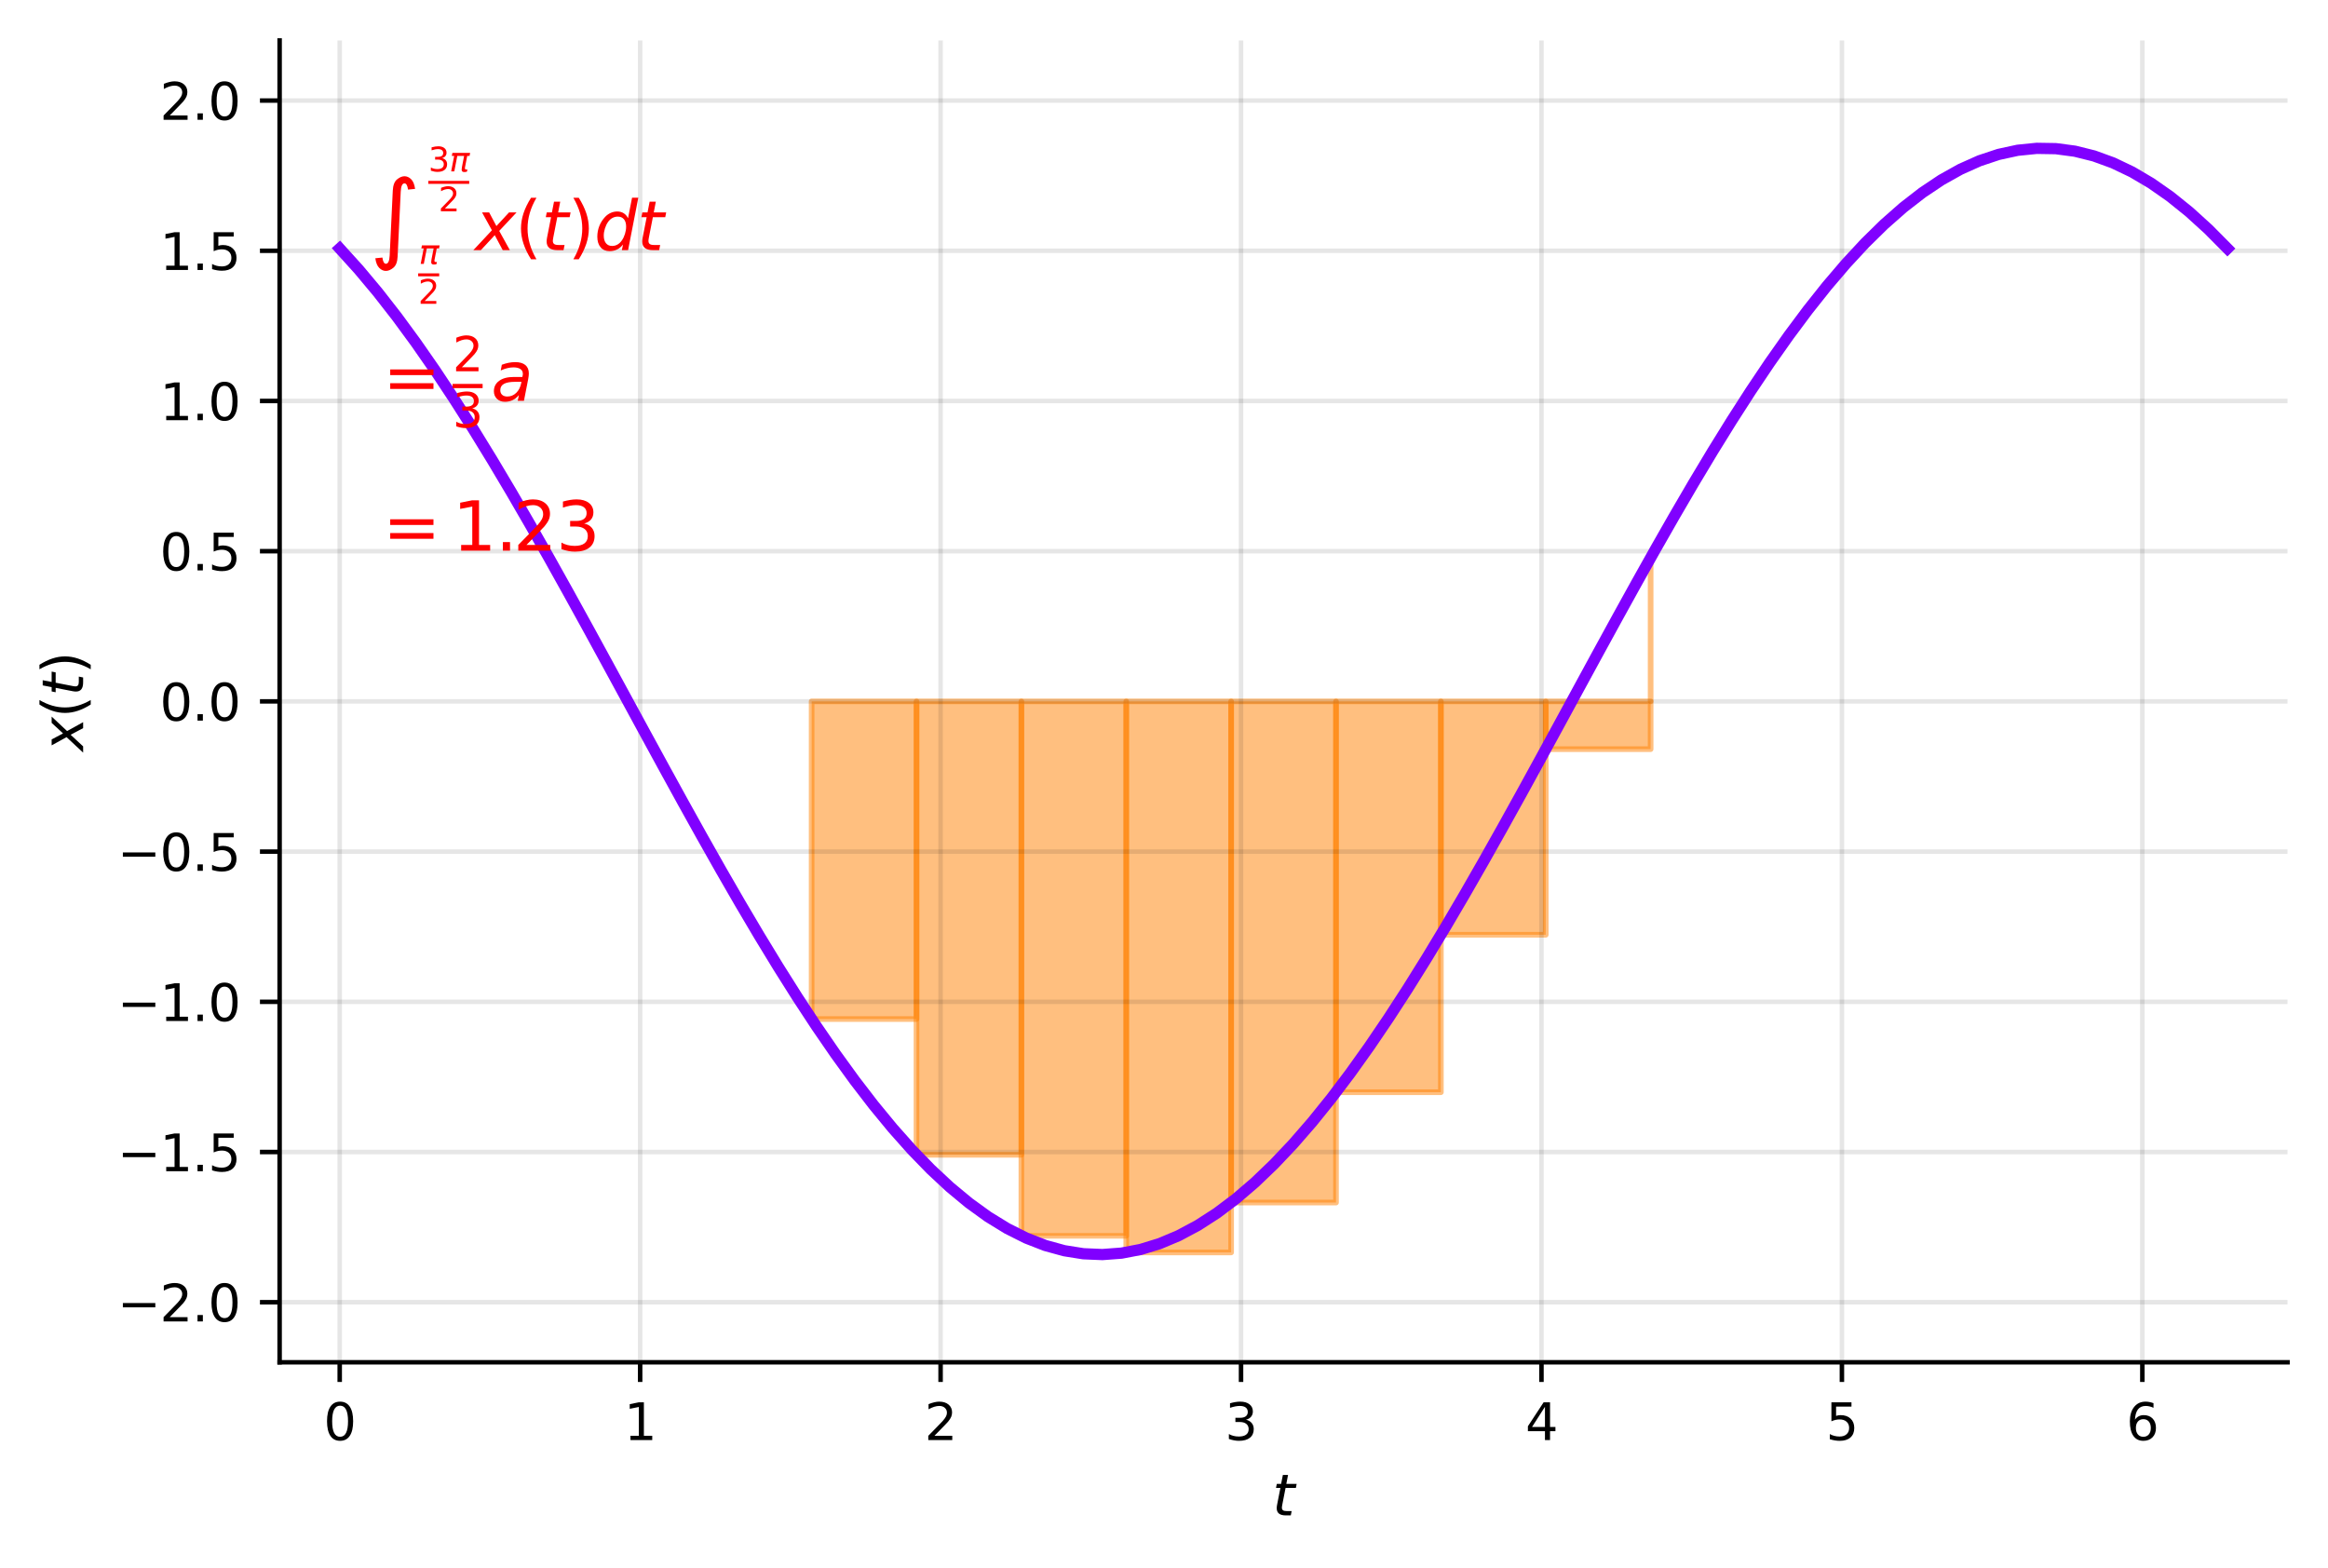 <?xml version="1.0" encoding="utf-8" standalone="no"?>
<!DOCTYPE svg PUBLIC "-//W3C//DTD SVG 1.1//EN"
  "http://www.w3.org/Graphics/SVG/1.1/DTD/svg11.dtd">
<svg xmlns:xlink="http://www.w3.org/1999/xlink" width="414.053pt" height="278.905pt" viewBox="0 0 414.053 278.905" xmlns="http://www.w3.org/2000/svg" version="1.1">
        <style>
            /* Light mode (default) */
            .c1 { fill: #d62728 !important; stroke: #d62728 !important; }
.c2 { fill: #2ca02c !important; stroke: #2ca02c !important; }
.c3 { fill: #1f77b4 !important; stroke: #1f77b4 !important; }
.c4 { fill: #9467bd !important; stroke: #9467bd !important; }
.c5 { fill: #8c564b !important; stroke: #8c564b !important; }
.c6 { fill: #e377c2 !important; stroke: #e377c2 !important; }
.c7 { fill: #7f7f7f !important; stroke: #7f7f7f !important; }
.c8 { fill: #bcbd22 !important; stroke: #bcbd22 !important; }

            /* Text and graphic elements */
            text, .text {
                fill: #000000 !important;
                stroke: none !important;
            }

            .axis line, .axis path, .tick line, .tick path, path.domain, line.grid {
                stroke: #000000 !important;
            }

            .legend text {
                fill: #000000 !important;
            }

            g.legend > g:first-child > path:first-child {
                fill: rgba(255, 255, 255, 0.8) !important;
                stroke: rgba(0, 0, 0, 0.1) !important;
            }

            [stroke="currentColor"], [stroke="black"] {
                stroke: #000000 !important;
            }

            /* Dark mode via media query */
            @media (prefers-color-scheme: dark) {
                /* Dark theme colors */
                .c1 { fill: #FF4A98 !important; stroke: #FF4A98 !important; }
                .c2 { fill: #0AFAFA !important; stroke: #0AFAFA !important; }
                .c3 { fill: #7F83FF !important; stroke: #7F83FF !important; }
                .c4 { fill: #B4A0FF !important; stroke: #B4A0FF !important; }
                .c5 { fill: #FFB86B !important; stroke: #FFB86B !important; }
                .c6 { fill: #FF79C6 !important; stroke: #FF79C6 !important; }
                .c7 { fill: #CCCCCC !important; stroke: #CCCCCC !important; }
                .c8 { fill: #E6DB74 !important; stroke: #E6DB74 !important; }

                /* Dark theme text and graphics */
                text, .text {
                    fill: #FFFFFF !important;
                    stroke: none !important;
                }

                .axis line, .axis path, .tick line, .tick path, path.domain, line.grid {
                    stroke: #FFFFFF !important;
                }

                .grid line {
                    stroke: rgba(255, 255, 255, 0.2) !important;
                }

                .legend text {
                    fill: #FFFFFF !important;
                }

                g.legend > g:first-child > path:first-child {
                    fill: rgba(26, 26, 26, 0.8) !important;
                    stroke: rgba(255, 255, 255, 0.1) !important;
                }

                [stroke="currentColor"], [stroke="black"] {
                    stroke: #FFFFFF !important;
                }
            }
        </style>
        
 <defs>
  <style type="text/css">*{stroke-linejoin: round; stroke-linecap: butt}</style>
 </defs>
 <g id="figure_1">
  <g class="patch">
   <path d="M 0 278.905 
L 414.053 278.905 
L 414.053 0 
L 0 0 
L 0 278.905 
z
" style="fill: none"/>
  </g>
  <g id="axes_1">
   <g class="patch">
    <path d="M 49.733 242.317 
L 406.853 242.317 
L 406.853 7.2 
L 49.733 7.2 
L 49.733 242.317 
z
" style="fill: none"/>
   </g>
   <g class="patch">
    <path d="M 144.356 124.758 
L 163.009 124.758 
L 163.009 181.263 
L 144.356 181.263 
z
" clip-path="url(#p586ff38460)" style="fill: #ff8000; opacity: 0.5; stroke: #ff8000; stroke-linejoin: miter"/>
   </g>
   <g class="patch">
    <path d="M 163.009 124.758 
L 181.661 124.758 
L 181.661 205.407 
L 163.009 205.407 
z
" clip-path="url(#p586ff38460)" style="fill: #ff8000; opacity: 0.5; stroke: #ff8000; stroke-linejoin: miter"/>
   </g>
   <g class="patch">
    <path d="M 181.661 124.758 
L 200.314 124.758 
L 200.314 219.823 
L 181.661 219.823 
z
" clip-path="url(#p586ff38460)" style="fill: #ff8000; opacity: 0.5; stroke: #ff8000; stroke-linejoin: miter"/>
   </g>
   <g class="patch">
    <path d="M 200.314 124.758 
L 218.966 124.758 
L 218.966 222.774 
L 200.314 222.774 
z
" clip-path="url(#p586ff38460)" style="fill: #ff8000; opacity: 0.5; stroke: #ff8000; stroke-linejoin: miter"/>
   </g>
   <g class="patch">
    <path d="M 218.966 124.758 
L 237.619 124.758 
L 237.619 213.902 
L 218.966 213.902 
z
" clip-path="url(#p586ff38460)" style="fill: #ff8000; opacity: 0.5; stroke: #ff8000; stroke-linejoin: miter"/>
   </g>
   <g class="patch">
    <path d="M 237.619 124.758 
L 256.271 124.758 
L 256.271 194.278 
L 237.619 194.278 
z
" clip-path="url(#p586ff38460)" style="fill: #ff8000; opacity: 0.5; stroke: #ff8000; stroke-linejoin: miter"/>
   </g>
   <g class="patch">
    <path d="M 256.271 124.758 
L 274.924 124.758 
L 274.924 166.269 
L 256.271 166.269 
z
" clip-path="url(#p586ff38460)" style="fill: #ff8000; opacity: 0.5; stroke: #ff8000; stroke-linejoin: miter"/>
   </g>
   <g class="patch">
    <path d="M 274.924 124.758 
L 293.577 124.758 
L 293.577 133.253 
L 274.924 133.253 
z
" clip-path="url(#p586ff38460)" style="fill: #ff8000; opacity: 0.5; stroke: #ff8000; stroke-linejoin: miter"/>
   </g>
   <g class="patch">
    <path d="M 293.577 124.758 
L 293.577 124.758 
L 293.577 99.213 
L 293.577 99.213 
z
" clip-path="url(#p586ff38460)" style="fill: #ff8000; opacity: 0.5; stroke: #ff8000; stroke-linejoin: miter"/>
   </g>
   <g class="axis">
    <g class="tick xtick">
     <g id="line2d_1">
      <path d="M 60.42 242.317 
L 60.42 7.2 
" clip-path="url(#p586ff38460)" style="fill: none; stroke: #b0b0b0; stroke-opacity: 0.1; stroke-width: 0.8; stroke-linecap: square"/>
     </g>
     <g id="line2d_2">
      <defs>
       <path id="m3ac1d36197" d="M 0 0 
L 0 3.5 
" style="stroke: currentColor; stroke-width: 0.8"/>
      </defs>
      <g>
       <use xlink:href="#m3ac1d36197" x="60.42" y="242.317" style="stroke: currentColor; stroke-width: 0.8"/>
      </g>
     </g>
     <g id="text_1" class="text">
      <!-- 0 -->
      <g transform="translate(57.557 256.155) scale(0.09 -0.09)">
       <defs>
        <path id="DejaVuSans-30" d="M 2034 4250 
Q 1547 4250 1301 3770 
Q 1056 3291 1056 2328 
Q 1056 1369 1301 889 
Q 1547 409 2034 409 
Q 2525 409 2770 889 
Q 3016 1369 3016 2328 
Q 3016 3291 2770 3770 
Q 2525 4250 2034 4250 
z
M 2034 4750 
Q 2819 4750 3233 4129 
Q 3647 3509 3647 2328 
Q 3647 1150 3233 529 
Q 2819 -91 2034 -91 
Q 1250 -91 836 529 
Q 422 1150 422 2328 
Q 422 3509 836 4129 
Q 1250 4750 2034 4750 
z
" transform="scale(0.016)"/>
       </defs>
       <use xlink:href="#DejaVuSans-30"/>
      </g>
     </g>
    </g>
    <g class="tick xtick">
     <g id="line2d_3">
      <path d="M 113.855 242.317 
L 113.855 7.2 
" clip-path="url(#p586ff38460)" style="fill: none; stroke: #b0b0b0; stroke-opacity: 0.1; stroke-width: 0.8; stroke-linecap: square"/>
     </g>
     <g id="line2d_4">
      <g>
       <use xlink:href="#m3ac1d36197" x="113.855" y="242.317" style="stroke: currentColor; stroke-width: 0.8"/>
      </g>
     </g>
     <g id="text_2" class="text">
      <!-- 1 -->
      <g transform="translate(110.992 256.155) scale(0.09 -0.09)">
       <defs>
        <path id="DejaVuSans-31" d="M 794 531 
L 1825 531 
L 1825 4091 
L 703 3866 
L 703 4441 
L 1819 4666 
L 2450 4666 
L 2450 531 
L 3481 531 
L 3481 0 
L 794 0 
L 794 531 
z
" transform="scale(0.016)"/>
       </defs>
       <use xlink:href="#DejaVuSans-31"/>
      </g>
     </g>
    </g>
    <g class="tick xtick">
     <g id="line2d_5">
      <path d="M 167.291 242.317 
L 167.291 7.2 
" clip-path="url(#p586ff38460)" style="fill: none; stroke: #b0b0b0; stroke-opacity: 0.1; stroke-width: 0.8; stroke-linecap: square"/>
     </g>
     <g id="line2d_6">
      <g>
       <use xlink:href="#m3ac1d36197" x="167.291" y="242.317" style="stroke: currentColor; stroke-width: 0.8"/>
      </g>
     </g>
     <g id="text_3" class="text">
      <!-- 2 -->
      <g transform="translate(164.428 256.155) scale(0.09 -0.09)">
       <defs>
        <path id="DejaVuSans-32" d="M 1228 531 
L 3431 531 
L 3431 0 
L 469 0 
L 469 531 
Q 828 903 1448 1529 
Q 2069 2156 2228 2338 
Q 2531 2678 2651 2914 
Q 2772 3150 2772 3378 
Q 2772 3750 2511 3984 
Q 2250 4219 1831 4219 
Q 1534 4219 1204 4116 
Q 875 4013 500 3803 
L 500 4441 
Q 881 4594 1212 4672 
Q 1544 4750 1819 4750 
Q 2544 4750 2975 4387 
Q 3406 4025 3406 3419 
Q 3406 3131 3298 2873 
Q 3191 2616 2906 2266 
Q 2828 2175 2409 1742 
Q 1991 1309 1228 531 
z
" transform="scale(0.016)"/>
       </defs>
       <use xlink:href="#DejaVuSans-32"/>
      </g>
     </g>
    </g>
    <g class="tick xtick">
     <g id="line2d_7">
      <path d="M 220.727 242.317 
L 220.727 7.2 
" clip-path="url(#p586ff38460)" style="fill: none; stroke: #b0b0b0; stroke-opacity: 0.1; stroke-width: 0.8; stroke-linecap: square"/>
     </g>
     <g id="line2d_8">
      <g>
       <use xlink:href="#m3ac1d36197" x="220.727" y="242.317" style="stroke: currentColor; stroke-width: 0.8"/>
      </g>
     </g>
     <g id="text_4" class="text">
      <!-- 3 -->
      <g transform="translate(217.863 256.155) scale(0.09 -0.09)">
       <defs>
        <path id="DejaVuSans-33" d="M 2597 2516 
Q 3050 2419 3304 2112 
Q 3559 1806 3559 1356 
Q 3559 666 3084 287 
Q 2609 -91 1734 -91 
Q 1441 -91 1130 -33 
Q 819 25 488 141 
L 488 750 
Q 750 597 1062 519 
Q 1375 441 1716 441 
Q 2309 441 2620 675 
Q 2931 909 2931 1356 
Q 2931 1769 2642 2001 
Q 2353 2234 1838 2234 
L 1294 2234 
L 1294 2753 
L 1863 2753 
Q 2328 2753 2575 2939 
Q 2822 3125 2822 3475 
Q 2822 3834 2567 4026 
Q 2313 4219 1838 4219 
Q 1578 4219 1281 4162 
Q 984 4106 628 3988 
L 628 4550 
Q 988 4650 1302 4700 
Q 1616 4750 1894 4750 
Q 2613 4750 3031 4423 
Q 3450 4097 3450 3541 
Q 3450 3153 3228 2886 
Q 3006 2619 2597 2516 
z
" transform="scale(0.016)"/>
       </defs>
       <use xlink:href="#DejaVuSans-33"/>
      </g>
     </g>
    </g>
    <g class="tick xtick">
     <g id="line2d_9">
      <path d="M 274.162 242.317 
L 274.162 7.2 
" clip-path="url(#p586ff38460)" style="fill: none; stroke: #b0b0b0; stroke-opacity: 0.1; stroke-width: 0.8; stroke-linecap: square"/>
     </g>
     <g id="line2d_10">
      <g>
       <use xlink:href="#m3ac1d36197" x="274.162" y="242.317" style="stroke: currentColor; stroke-width: 0.8"/>
      </g>
     </g>
     <g id="text_5" class="text">
      <!-- 4 -->
      <g transform="translate(271.299 256.155) scale(0.09 -0.09)">
       <defs>
        <path id="DejaVuSans-34" d="M 2419 4116 
L 825 1625 
L 2419 1625 
L 2419 4116 
z
M 2253 4666 
L 3047 4666 
L 3047 1625 
L 3713 1625 
L 3713 1100 
L 3047 1100 
L 3047 0 
L 2419 0 
L 2419 1100 
L 313 1100 
L 313 1709 
L 2253 4666 
z
" transform="scale(0.016)"/>
       </defs>
       <use xlink:href="#DejaVuSans-34"/>
      </g>
     </g>
    </g>
    <g class="tick xtick">
     <g id="line2d_11">
      <path d="M 327.598 242.317 
L 327.598 7.2 
" clip-path="url(#p586ff38460)" style="fill: none; stroke: #b0b0b0; stroke-opacity: 0.1; stroke-width: 0.8; stroke-linecap: square"/>
     </g>
     <g id="line2d_12">
      <g>
       <use xlink:href="#m3ac1d36197" x="327.598" y="242.317" style="stroke: currentColor; stroke-width: 0.8"/>
      </g>
     </g>
     <g id="text_6" class="text">
      <!-- 5 -->
      <g transform="translate(324.735 256.155) scale(0.09 -0.09)">
       <defs>
        <path id="DejaVuSans-35" d="M 691 4666 
L 3169 4666 
L 3169 4134 
L 1269 4134 
L 1269 2991 
Q 1406 3038 1543 3061 
Q 1681 3084 1819 3084 
Q 2600 3084 3056 2656 
Q 3513 2228 3513 1497 
Q 3513 744 3044 326 
Q 2575 -91 1722 -91 
Q 1428 -91 1123 -41 
Q 819 9 494 109 
L 494 744 
Q 775 591 1075 516 
Q 1375 441 1709 441 
Q 2250 441 2565 725 
Q 2881 1009 2881 1497 
Q 2881 1984 2565 2268 
Q 2250 2553 1709 2553 
Q 1456 2553 1204 2497 
Q 953 2441 691 2322 
L 691 4666 
z
" transform="scale(0.016)"/>
       </defs>
       <use xlink:href="#DejaVuSans-35"/>
      </g>
     </g>
    </g>
    <g class="tick xtick">
     <g id="line2d_13">
      <path d="M 381.033 242.317 
L 381.033 7.2 
" clip-path="url(#p586ff38460)" style="fill: none; stroke: #b0b0b0; stroke-opacity: 0.1; stroke-width: 0.8; stroke-linecap: square"/>
     </g>
     <g id="line2d_14">
      <g>
       <use xlink:href="#m3ac1d36197" x="381.033" y="242.317" style="stroke: currentColor; stroke-width: 0.8"/>
      </g>
     </g>
     <g id="text_7" class="text">
      <!-- 6 -->
      <g transform="translate(378.17 256.155) scale(0.09 -0.09)">
       <defs>
        <path id="DejaVuSans-36" d="M 2113 2584 
Q 1688 2584 1439 2293 
Q 1191 2003 1191 1497 
Q 1191 994 1439 701 
Q 1688 409 2113 409 
Q 2538 409 2786 701 
Q 3034 994 3034 1497 
Q 3034 2003 2786 2293 
Q 2538 2584 2113 2584 
z
M 3366 4563 
L 3366 3988 
Q 3128 4100 2886 4159 
Q 2644 4219 2406 4219 
Q 1781 4219 1451 3797 
Q 1122 3375 1075 2522 
Q 1259 2794 1537 2939 
Q 1816 3084 2150 3084 
Q 2853 3084 3261 2657 
Q 3669 2231 3669 1497 
Q 3669 778 3244 343 
Q 2819 -91 2113 -91 
Q 1303 -91 875 529 
Q 447 1150 447 2328 
Q 447 3434 972 4092 
Q 1497 4750 2381 4750 
Q 2619 4750 2861 4703 
Q 3103 4656 3366 4563 
z
" transform="scale(0.016)"/>
       </defs>
       <use xlink:href="#DejaVuSans-36"/>
      </g>
     </g>
    </g>
    <g id="text_8" class="text">
     <!-- $t$ -->
     <g transform="translate(226.293 269.625) scale(0.1 -0.1)">
      <defs>
       <path id="DejaVuSans-Oblique-74" d="M 2706 3500 
L 2619 3053 
L 1472 3053 
L 1100 1153 
Q 1081 1047 1072 975 
Q 1063 903 1063 863 
Q 1063 663 1183 572 
Q 1303 481 1569 481 
L 2150 481 
L 2053 0 
L 1503 0 
Q 991 0 739 200 
Q 488 400 488 806 
Q 488 878 497 964 
Q 506 1050 525 1153 
L 897 3053 
L 409 3053 
L 500 3500 
L 978 3500 
L 1172 4494 
L 1747 4494 
L 1556 3500 
L 2706 3500 
z
" transform="scale(0.016)"/>
      </defs>
      <use xlink:href="#DejaVuSans-Oblique-74" transform="translate(0 0.781)"/>
     </g>
    </g>
   </g>
   <g class="axis">
    <g class="tick ytick">
     <g id="line2d_15">
      <path d="M 49.733 231.63 
L 406.853 231.63 
" clip-path="url(#p586ff38460)" style="fill: none; stroke: #b0b0b0; stroke-opacity: 0.1; stroke-width: 0.8; stroke-linecap: square"/>
     </g>
     <g id="line2d_16">
      <defs>
       <path id="m514fbd9abc" d="M 0 0 
L -3.5 0 
" style="stroke: currentColor; stroke-width: 0.8"/>
      </defs>
      <g>
       <use xlink:href="#m514fbd9abc" x="49.733" y="231.63" style="stroke: currentColor; stroke-width: 0.8"/>
      </g>
     </g>
     <g id="text_9" class="text">
      <!-- −2.0 -->
      <g transform="translate(20.878 235.049) scale(0.09 -0.09)">
       <defs>
        <path id="DejaVuSans-2212" d="M 678 2272 
L 4684 2272 
L 4684 1741 
L 678 1741 
L 678 2272 
z
" transform="scale(0.016)"/>
        <path id="DejaVuSans-2e" d="M 684 794 
L 1344 794 
L 1344 0 
L 684 0 
L 684 794 
z
" transform="scale(0.016)"/>
       </defs>
       <use xlink:href="#DejaVuSans-2212"/>
       <use xlink:href="#DejaVuSans-32" transform="translate(83.789 0)"/>
       <use xlink:href="#DejaVuSans-2e" transform="translate(147.412 0)"/>
       <use xlink:href="#DejaVuSans-30" transform="translate(179.199 0)"/>
      </g>
     </g>
    </g>
    <g class="tick ytick">
     <g id="line2d_17">
      <path d="M 49.733 204.912 
L 406.853 204.912 
" clip-path="url(#p586ff38460)" style="fill: none; stroke: #b0b0b0; stroke-opacity: 0.1; stroke-width: 0.8; stroke-linecap: square"/>
     </g>
     <g id="line2d_18">
      <g>
       <use xlink:href="#m514fbd9abc" x="49.733" y="204.912" style="stroke: currentColor; stroke-width: 0.8"/>
      </g>
     </g>
     <g id="text_10" class="text">
      <!-- −1.5 -->
      <g transform="translate(20.878 208.331) scale(0.09 -0.09)">
       <use xlink:href="#DejaVuSans-2212"/>
       <use xlink:href="#DejaVuSans-31" transform="translate(83.789 0)"/>
       <use xlink:href="#DejaVuSans-2e" transform="translate(147.412 0)"/>
       <use xlink:href="#DejaVuSans-35" transform="translate(179.199 0)"/>
      </g>
     </g>
    </g>
    <g class="tick ytick">
     <g id="line2d_19">
      <path d="M 49.733 178.194 
L 406.853 178.194 
" clip-path="url(#p586ff38460)" style="fill: none; stroke: #b0b0b0; stroke-opacity: 0.1; stroke-width: 0.8; stroke-linecap: square"/>
     </g>
     <g id="line2d_20">
      <g>
       <use xlink:href="#m514fbd9abc" x="49.733" y="178.194" style="stroke: currentColor; stroke-width: 0.8"/>
      </g>
     </g>
     <g id="text_11" class="text">
      <!-- −1.0 -->
      <g transform="translate(20.878 181.613) scale(0.09 -0.09)">
       <use xlink:href="#DejaVuSans-2212"/>
       <use xlink:href="#DejaVuSans-31" transform="translate(83.789 0)"/>
       <use xlink:href="#DejaVuSans-2e" transform="translate(147.412 0)"/>
       <use xlink:href="#DejaVuSans-30" transform="translate(179.199 0)"/>
      </g>
     </g>
    </g>
    <g class="tick ytick">
     <g id="line2d_21">
      <path d="M 49.733 151.476 
L 406.853 151.476 
" clip-path="url(#p586ff38460)" style="fill: none; stroke: #b0b0b0; stroke-opacity: 0.1; stroke-width: 0.8; stroke-linecap: square"/>
     </g>
     <g id="line2d_22">
      <g>
       <use xlink:href="#m514fbd9abc" x="49.733" y="151.476" style="stroke: currentColor; stroke-width: 0.8"/>
      </g>
     </g>
     <g id="text_12" class="text">
      <!-- −0.5 -->
      <g transform="translate(20.878 154.895) scale(0.09 -0.09)">
       <use xlink:href="#DejaVuSans-2212"/>
       <use xlink:href="#DejaVuSans-30" transform="translate(83.789 0)"/>
       <use xlink:href="#DejaVuSans-2e" transform="translate(147.412 0)"/>
       <use xlink:href="#DejaVuSans-35" transform="translate(179.199 0)"/>
      </g>
     </g>
    </g>
    <g class="tick ytick">
     <g id="line2d_23">
      <path d="M 49.733 124.758 
L 406.853 124.758 
" clip-path="url(#p586ff38460)" style="fill: none; stroke: #b0b0b0; stroke-opacity: 0.1; stroke-width: 0.8; stroke-linecap: square"/>
     </g>
     <g id="line2d_24">
      <g>
       <use xlink:href="#m514fbd9abc" x="49.733" y="124.758" style="stroke: currentColor; stroke-width: 0.8"/>
      </g>
     </g>
     <g id="text_13" class="text">
      <!-- 0.0 -->
      <g transform="translate(28.42 128.178) scale(0.09 -0.09)">
       <use xlink:href="#DejaVuSans-30"/>
       <use xlink:href="#DejaVuSans-2e" transform="translate(63.623 0)"/>
       <use xlink:href="#DejaVuSans-30" transform="translate(95.41 0)"/>
      </g>
     </g>
    </g>
    <g class="tick ytick">
     <g id="line2d_25">
      <path d="M 49.733 98.041 
L 406.853 98.041 
" clip-path="url(#p586ff38460)" style="fill: none; stroke: #b0b0b0; stroke-opacity: 0.1; stroke-width: 0.8; stroke-linecap: square"/>
     </g>
     <g id="line2d_26">
      <g>
       <use xlink:href="#m514fbd9abc" x="49.733" y="98.041" style="stroke: currentColor; stroke-width: 0.8"/>
      </g>
     </g>
     <g id="text_14" class="text">
      <!-- 0.5 -->
      <g transform="translate(28.42 101.46) scale(0.09 -0.09)">
       <use xlink:href="#DejaVuSans-30"/>
       <use xlink:href="#DejaVuSans-2e" transform="translate(63.623 0)"/>
       <use xlink:href="#DejaVuSans-35" transform="translate(95.41 0)"/>
      </g>
     </g>
    </g>
    <g class="tick ytick">
     <g id="line2d_27">
      <path d="M 49.733 71.323 
L 406.853 71.323 
" clip-path="url(#p586ff38460)" style="fill: none; stroke: #b0b0b0; stroke-opacity: 0.1; stroke-width: 0.8; stroke-linecap: square"/>
     </g>
     <g id="line2d_28">
      <g>
       <use xlink:href="#m514fbd9abc" x="49.733" y="71.323" style="stroke: currentColor; stroke-width: 0.8"/>
      </g>
     </g>
     <g id="text_15" class="text">
      <!-- 1.0 -->
      <g transform="translate(28.42 74.742) scale(0.09 -0.09)">
       <use xlink:href="#DejaVuSans-31"/>
       <use xlink:href="#DejaVuSans-2e" transform="translate(63.623 0)"/>
       <use xlink:href="#DejaVuSans-30" transform="translate(95.41 0)"/>
      </g>
     </g>
    </g>
    <g class="tick ytick">
     <g id="line2d_29">
      <path d="M 49.733 44.605 
L 406.853 44.605 
" clip-path="url(#p586ff38460)" style="fill: none; stroke: #b0b0b0; stroke-opacity: 0.1; stroke-width: 0.8; stroke-linecap: square"/>
     </g>
     <g id="line2d_30">
      <g>
       <use xlink:href="#m514fbd9abc" x="49.733" y="44.605" style="stroke: currentColor; stroke-width: 0.8"/>
      </g>
     </g>
     <g id="text_16" class="text">
      <!-- 1.5 -->
      <g transform="translate(28.42 48.024) scale(0.09 -0.09)">
       <use xlink:href="#DejaVuSans-31"/>
       <use xlink:href="#DejaVuSans-2e" transform="translate(63.623 0)"/>
       <use xlink:href="#DejaVuSans-35" transform="translate(95.41 0)"/>
      </g>
     </g>
    </g>
    <g class="tick ytick">
     <g id="line2d_31">
      <path d="M 49.733 17.887 
L 406.853 17.887 
" clip-path="url(#p586ff38460)" style="fill: none; stroke: #b0b0b0; stroke-opacity: 0.1; stroke-width: 0.8; stroke-linecap: square"/>
     </g>
     <g id="line2d_32">
      <g>
       <use xlink:href="#m514fbd9abc" x="49.733" y="17.887" style="stroke: currentColor; stroke-width: 0.8"/>
      </g>
     </g>
     <g id="text_17" class="text">
      <!-- 2.0 -->
      <g transform="translate(28.42 21.306) scale(0.09 -0.09)">
       <use xlink:href="#DejaVuSans-32"/>
       <use xlink:href="#DejaVuSans-2e" transform="translate(63.623 0)"/>
       <use xlink:href="#DejaVuSans-30" transform="translate(95.41 0)"/>
      </g>
     </g>
    </g>
    <g id="text_18" class="text">
     <!-- $x(t)$ -->
     <g transform="translate(14.798 133.608) rotate(-90) scale(0.1 -0.1)">
      <defs>
       <path id="DejaVuSans-Oblique-78" d="M 3841 3500 
L 2234 1784 
L 3219 0 
L 2559 0 
L 1819 1388 
L 531 0 
L -166 0 
L 1556 1844 
L 641 3500 
L 1300 3500 
L 1972 2234 
L 3144 3500 
L 3841 3500 
z
" transform="scale(0.016)"/>
       <path id="DejaVuSans-28" d="M 1984 4856 
Q 1566 4138 1362 3434 
Q 1159 2731 1159 2009 
Q 1159 1288 1364 580 
Q 1569 -128 1984 -844 
L 1484 -844 
Q 1016 -109 783 600 
Q 550 1309 550 2009 
Q 550 2706 781 3412 
Q 1013 4119 1484 4856 
L 1984 4856 
z
" transform="scale(0.016)"/>
       <path id="DejaVuSans-29" d="M 513 4856 
L 1013 4856 
Q 1481 4119 1714 3412 
Q 1947 2706 1947 2009 
Q 1947 1309 1714 600 
Q 1481 -109 1013 -844 
L 513 -844 
Q 928 -128 1133 580 
Q 1338 1288 1338 2009 
Q 1338 2731 1133 3434 
Q 928 4138 513 4856 
z
" transform="scale(0.016)"/>
      </defs>
      <use xlink:href="#DejaVuSans-Oblique-78" transform="translate(0 0.125)"/>
      <use xlink:href="#DejaVuSans-28" transform="translate(59.18 0.125)"/>
      <use xlink:href="#DejaVuSans-Oblique-74" transform="translate(98.193 0.125)"/>
      <use xlink:href="#DejaVuSans-29" transform="translate(137.402 0.125)"/>
     </g>
    </g>
   </g>
   <g id="line2d_33">
    <path d="M 60.42 44.203 
L 63.811 47.949 
L 67.203 52.004 
L 70.594 56.352 
L 73.985 60.976 
L 77.377 65.856 
L 80.768 70.974 
L 84.159 76.308 
L 87.551 81.837 
L 90.942 87.539 
L 94.333 93.391 
L 97.725 99.37 
L 101.116 105.45 
L 104.508 111.608 
L 107.899 117.82 
L 111.29 124.059 
L 114.682 130.301 
L 118.073 136.52 
L 121.464 142.693 
L 124.856 148.793 
L 128.247 154.796 
L 131.639 160.678 
L 135.03 166.416 
L 138.421 171.986 
L 141.813 177.366 
L 145.204 182.534 
L 148.595 187.469 
L 151.987 192.152 
L 155.378 196.563 
L 158.77 200.686 
L 162.161 204.502 
L 165.552 207.998 
L 168.944 211.158 
L 172.335 213.97 
L 175.726 216.424 
L 179.118 218.508 
L 182.509 220.214 
L 185.901 221.536 
L 189.292 222.469 
L 192.683 223.008 
L 196.075 223.152 
L 199.466 222.899 
L 202.857 222.251 
L 206.249 221.21 
L 209.64 219.781 
L 213.031 217.97 
L 216.423 215.783 
L 219.814 213.23 
L 223.206 210.32 
L 226.597 207.066 
L 229.988 203.481 
L 233.38 199.578 
L 236.771 195.374 
L 240.162 190.886 
L 243.554 186.132 
L 246.945 181.13 
L 250.337 175.902 
L 253.728 170.467 
L 257.119 164.849 
L 260.511 159.069 
L 263.902 153.151 
L 267.293 147.118 
L 270.685 140.996 
L 274.076 134.808 
L 277.468 128.579 
L 280.859 122.336 
L 284.25 116.102 
L 287.642 109.903 
L 291.033 103.763 
L 294.424 97.709 
L 297.816 91.763 
L 301.207 85.95 
L 304.599 80.293 
L 307.99 74.816 
L 311.381 69.539 
L 314.773 64.485 
L 318.164 59.673 
L 321.555 55.124 
L 324.947 50.855 
L 328.338 46.883 
L 331.729 43.226 
L 335.121 39.896 
L 338.512 36.908 
L 341.904 34.274 
L 345.295 32.004 
L 348.686 30.108 
L 352.078 28.593 
L 355.469 27.465 
L 358.86 26.729 
L 362.252 26.387 
L 365.643 26.442 
L 369.035 26.893 
L 372.426 27.737 
L 375.817 28.972 
L 379.209 30.593 
L 382.6 32.594 
L 385.991 34.965 
L 389.383 37.698 
L 392.774 40.781 
L 396.166 44.203 
" clip-path="url(#p586ff38460)" style="fill: none; stroke: #8000ff; stroke-width: 2; stroke-linecap: square"/>
   </g>
   <g class="patch">
    <path d="M 49.733 242.317 
L 49.733 7.2 
" style="fill: none; stroke: currentColor; stroke-width: 0.8; stroke-linejoin: miter; stroke-linecap: square"/>
   </g>
   <g class="patch">
    <path d="M 49.733 242.317 
L 406.853 242.317 
" style="fill: none; stroke: currentColor; stroke-width: 0.8; stroke-linejoin: miter; stroke-linecap: square"/>
   </g>
   <g id="text_19" class="text">
    <!-- $\int_{\frac{\pi}{2}}^{\frac{3\pi}{2}} x(t) dt$ -->
    <g style="fill: #ff0001" transform="translate(65.763 44.605) scale(0.12 -0.12)">
     <defs>
      <path id="DejaVuSansDisplay-222b" d="M 2134 5525 
Q 2172 6263 2528 6556 
Q 2884 6850 3218 6850 
Q 3553 6850 3833 6575 
Q 4113 6300 4200 5678 
L 3544 5613 
Q 3469 6188 3219 6188 
Q 2906 6188 2869 5413 
L 2581 -597 
Q 2547 -1334 2187 -1628 
Q 1828 -1922 1497 -1922 
Q 1163 -1922 883 -1647 
Q 603 -1372 516 -750 
L 1172 -684 
Q 1247 -1259 1497 -1259 
Q 1809 -1259 1847 -488 
L 2134 5525 
z
" transform="scale(0.016)"/>
      <path id="DejaVuSans-Oblique-3c0" d="M 584 3500 
L 3938 3500 
L 3825 2925 
L 3384 2925 
L 2966 775 
Q 2922 550 2981 450 
Q 3038 353 3209 353 
Q 3256 353 3325 363 
Q 3397 369 3419 372 
L 3338 -44 
Q 3222 -84 3103 -103 
Q 2981 -122 2866 -122 
Q 2491 -122 2388 81 
Q 2284 288 2391 838 
L 2797 2925 
L 1506 2925 
L 938 0 
L 350 0 
L 919 2925 
L 472 2925 
L 584 3500 
z
" transform="scale(0.016)"/>
      <path id="DejaVuSans-Oblique-64" d="M 2675 525 
Q 2444 222 2128 65 
Q 1813 -91 1428 -91 
Q 903 -91 598 267 
Q 294 625 294 1247 
Q 294 1766 478 2236 
Q 663 2706 1013 3078 
Q 1244 3325 1534 3454 
Q 1825 3584 2144 3584 
Q 2481 3584 2739 3421 
Q 2997 3259 3138 2956 
L 3513 4863 
L 4091 4863 
L 3144 0 
L 2566 0 
L 2675 525 
z
M 891 1350 
Q 891 897 1095 644 
Q 1300 391 1663 391 
Q 1931 391 2161 520 
Q 2391 650 2566 903 
Q 2750 1166 2856 1509 
Q 2963 1853 2963 2188 
Q 2963 2622 2758 2865 
Q 2553 3109 2194 3109 
Q 1922 3109 1687 2981 
Q 1453 2853 1288 2613 
Q 1106 2353 998 2009 
Q 891 1666 891 1350 
z
" transform="scale(0.016)"/>
     </defs>
     <use xlink:href="#DejaVuSansDisplay-222b" transform="translate(0 0.885)"/>
     <use xlink:href="#DejaVuSans-33" transform="translate(86.744 117.633) scale(0.49)"/>
     <use xlink:href="#DejaVuSans-Oblique-3c0" transform="translate(117.919 117.633) scale(0.49)"/>
     <use xlink:href="#DejaVuSans-32" transform="translate(101.744 58.457) scale(0.49)"/>
     <use xlink:href="#DejaVuSans-Oblique-3c0" transform="translate(72.76 -19.43) scale(0.49)"/>
     <use xlink:href="#DejaVuSans-32" transform="translate(71.76 -78.606) scale(0.49)"/>
     <use xlink:href="#DejaVuSans-Oblique-78" transform="translate(156.17 0.885)"/>
     <use xlink:href="#DejaVuSans-28" transform="translate(215.35 0.885)"/>
     <use xlink:href="#DejaVuSans-Oblique-74" transform="translate(254.363 0.885)"/>
     <use xlink:href="#DejaVuSans-29" transform="translate(293.572 0.885)"/>
     <use xlink:href="#DejaVuSans-Oblique-64" transform="translate(332.586 0.885)"/>
     <use xlink:href="#DejaVuSans-Oblique-74" transform="translate(396.062 0.885)"/>
     <path d="M 86.744 99.199 
L 86.744 103.574 
L 147.42 103.574 
L 147.42 99.199 
L 86.744 99.199 
z
"/>
     <path d="M 71.76 -37.864 
L 71.76 -33.489 
L 102.935 -33.489 
L 102.935 -37.864 
L 71.76 -37.864 
z
"/>
    </g>
   </g>
   <g id="text_20" class="text">
    <!-- $= \frac{2}{3}a$ -->
    <g style="fill: #ff0001" transform="translate(65.763 71.323) scale(0.12 -0.12)">
     <defs>
      <path id="DejaVuSans-3d" d="M 678 2906 
L 4684 2906 
L 4684 2381 
L 678 2381 
L 678 2906 
z
M 678 1631 
L 4684 1631 
L 4684 1100 
L 678 1100 
L 678 1631 
z
" transform="scale(0.016)"/>
      <path id="DejaVuSans-Oblique-61" d="M 3438 1997 
L 3047 0 
L 2472 0 
L 2578 531 
Q 2325 219 2001 64 
Q 1678 -91 1281 -91 
Q 834 -91 548 182 
Q 263 456 263 884 
Q 263 1497 752 1853 
Q 1241 2209 2100 2209 
L 2900 2209 
L 2931 2363 
Q 2938 2388 2941 2417 
Q 2944 2447 2944 2509 
Q 2944 2788 2717 2942 
Q 2491 3097 2081 3097 
Q 1800 3097 1504 3025 
Q 1209 2953 897 2809 
L 997 3341 
Q 1322 3463 1633 3523 
Q 1944 3584 2234 3584 
Q 2853 3584 3176 3315 
Q 3500 3047 3500 2534 
Q 3500 2431 3484 2292 
Q 3469 2153 3438 1997 
z
M 2816 1759 
L 2241 1759 
Q 1534 1759 1195 1570 
Q 856 1381 856 984 
Q 856 709 1029 553 
Q 1203 397 1509 397 
Q 1978 397 2328 733 
Q 2678 1069 2791 1631 
L 2816 1759 
z
" transform="scale(0.016)"/>
     </defs>
     <use xlink:href="#DejaVuSans-3d" transform="translate(19.482 0.25)"/>
     <use xlink:href="#DejaVuSans-32" transform="translate(122.754 44.047) scale(0.7)"/>
     <use xlink:href="#DejaVuSans-33" transform="translate(122.754 -39.156) scale(0.7)"/>
     <use xlink:href="#DejaVuSans-Oblique-61" transform="translate(179.79 0.25)"/>
     <path d="M 122.754 19.047 
L 122.754 25.297 
L 167.29 25.297 
L 167.29 19.047 
L 122.754 19.047 
z
"/>
    </g>
   </g>
   <g id="text_21" class="text">
    <!-- $= 1.23$ -->
    <g style="fill: #ff0001" transform="translate(65.763 98.041) scale(0.12 -0.12)">
     <use xlink:href="#DejaVuSans-3d" transform="translate(19.482 0.781)"/>
     <use xlink:href="#DejaVuSans-31" transform="translate(122.754 0.781)"/>
     <use xlink:href="#DejaVuSans-2e" transform="translate(186.377 0.781)"/>
     <use xlink:href="#DejaVuSans-32" transform="translate(212.664 0.781)"/>
     <use xlink:href="#DejaVuSans-33" transform="translate(276.287 0.781)"/>
    </g>
   </g>
  </g>
 </g>
 <defs>
  <clipPath id="p586ff38460">
   <rect x="49.733" y="7.2" width="357.12" height="235.117"/>
  </clipPath>
 </defs>
</svg>

